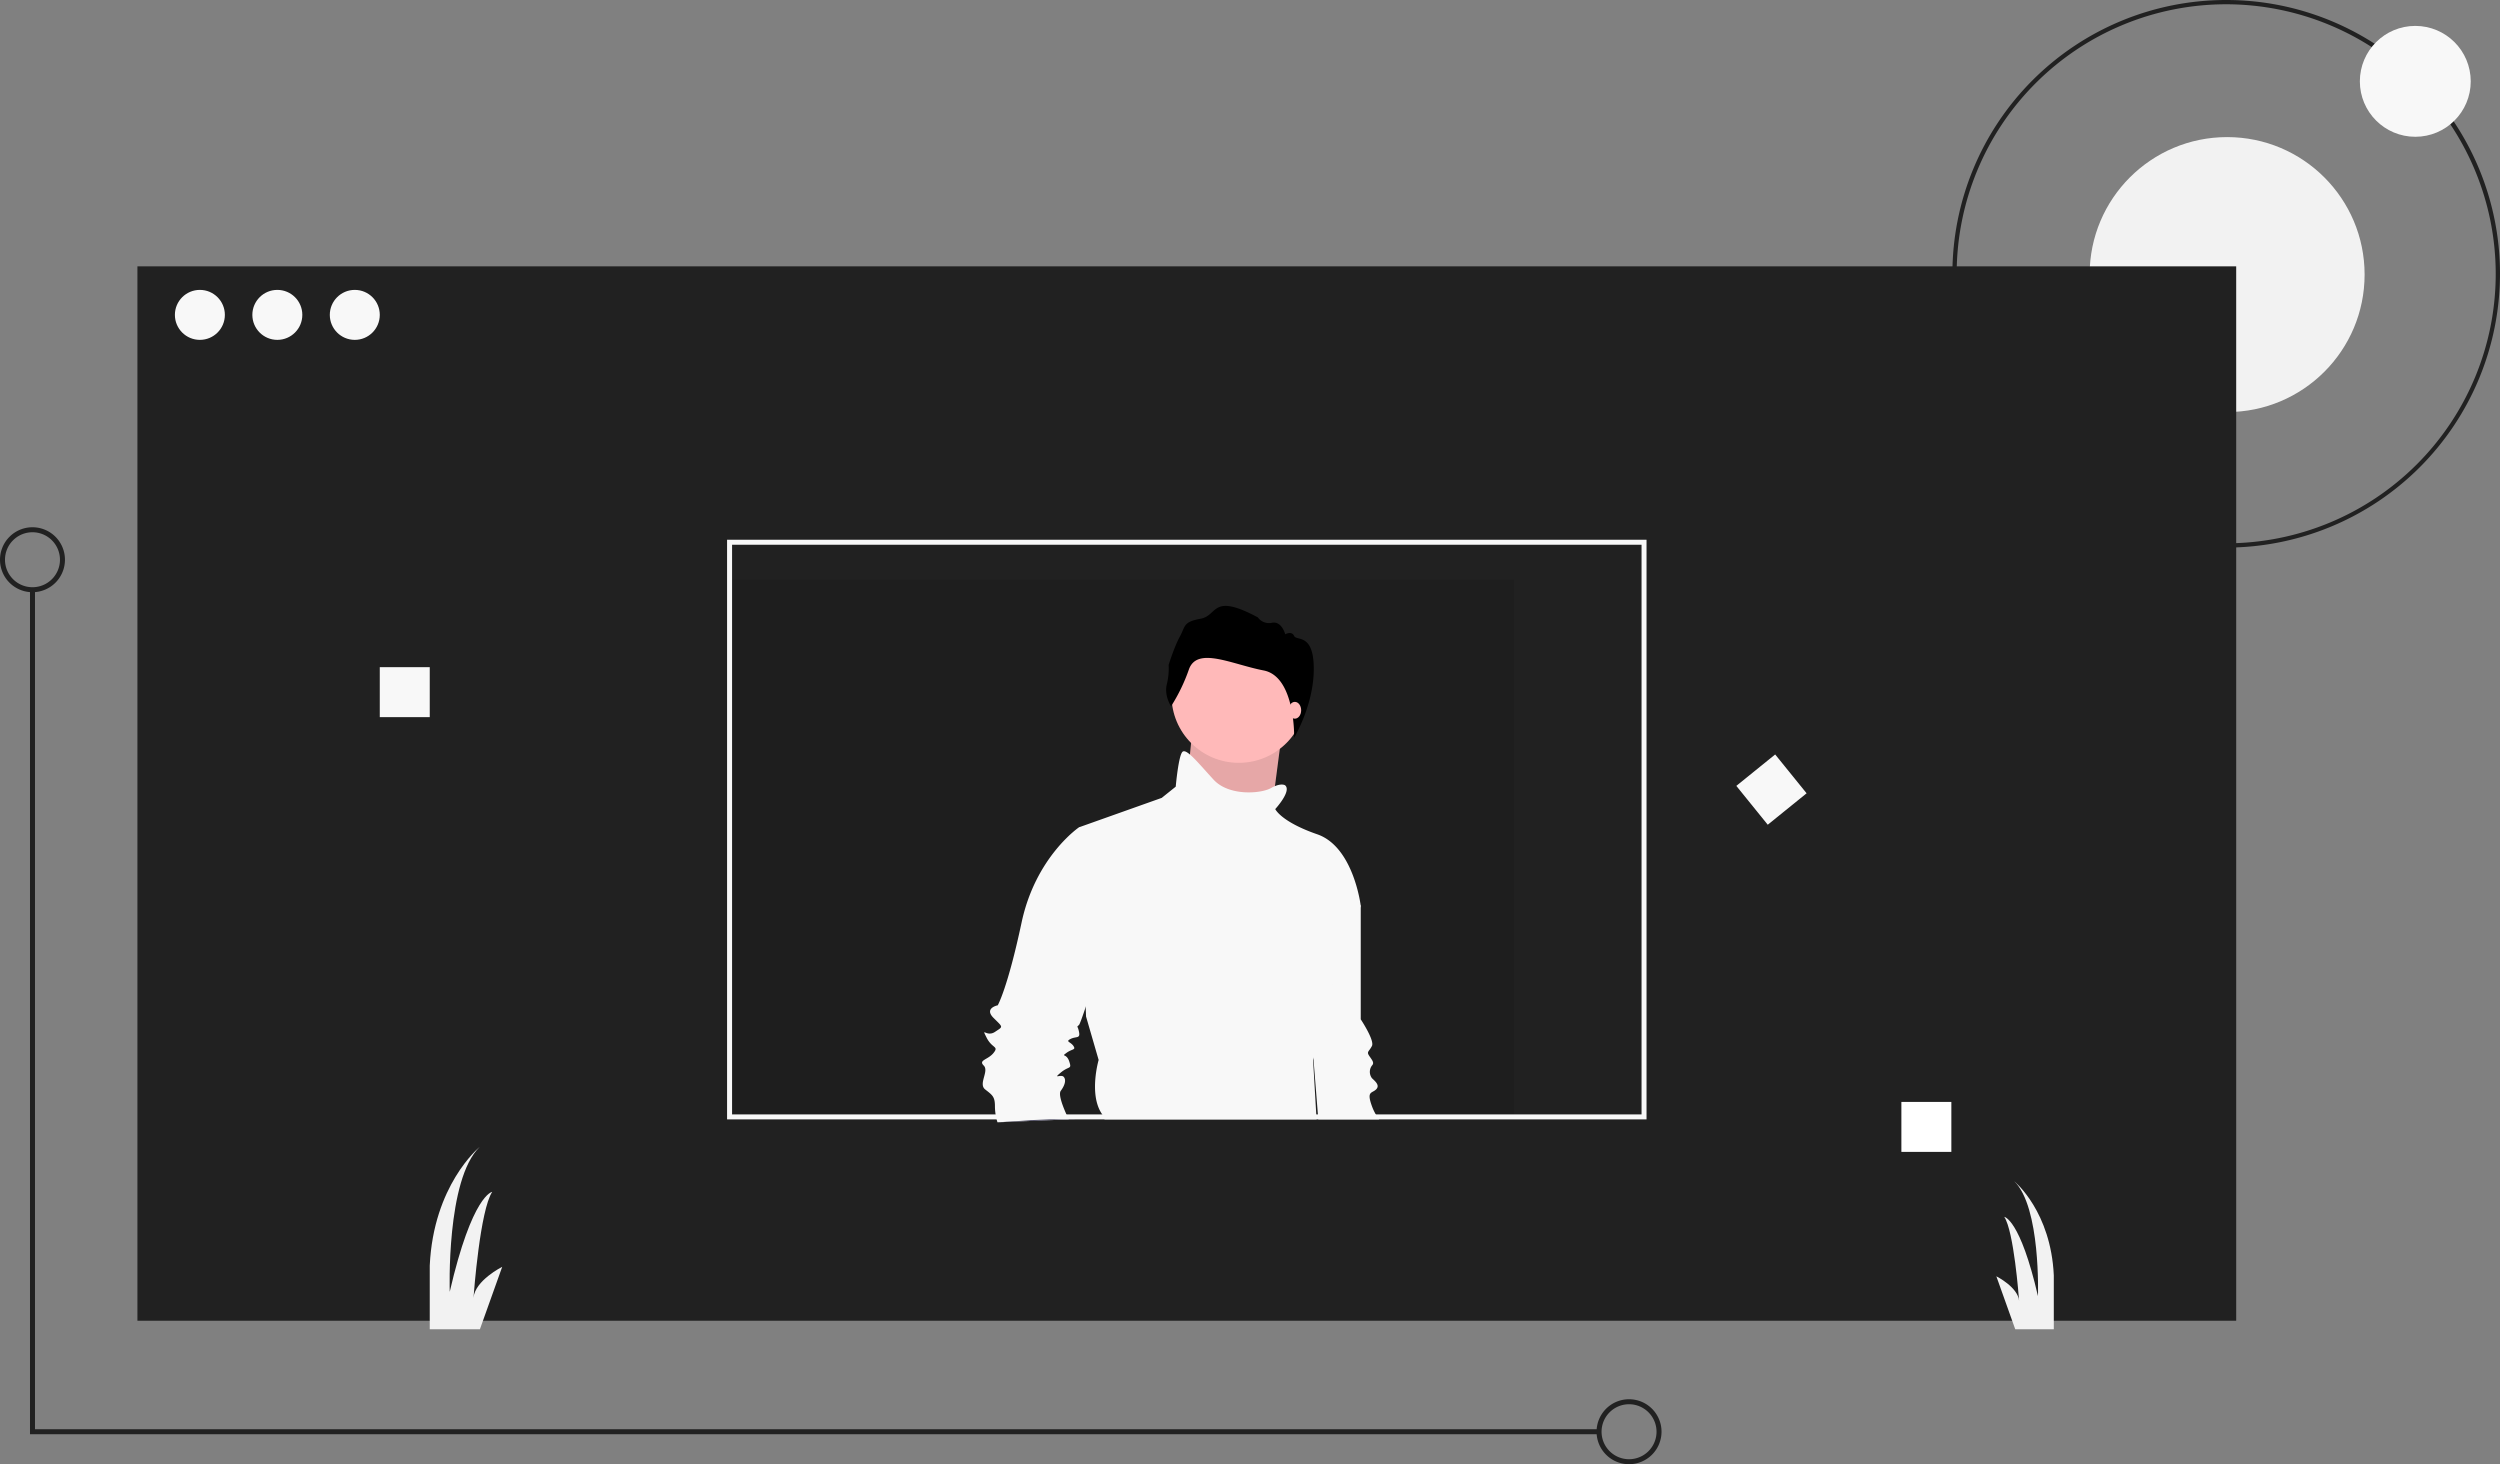 <svg width="1168.75" height="684.517" xmlns="http://www.w3.org/2000/svg">
 <rect width="100%" height="100%" fill="#808080" stroke="none"/>
 <title>portfolio_website</title>

 <g>
  <title>background</title>
  <rect x="-1" y="-1" width="1170.75" height="686.517" id="canvas_background" fill="none"/>
 </g>
 <g>
  <title>Layer 1</title>
  <path d="m1040.75,256a128,128 0 1 1 128,-128a128.145,128.145 0 0 1 -128,128zm0,-254a126,126 0 1 0 126,126a126.143,126.143 0 0 0 -126,-126z" fill="#212121" id="svg_1"/>
  <circle cx="1041.179" cy="128.367" r="64.273" fill="#f2f2f2" id="svg_2"/>
  <rect x="64.244" y="124.517" width="981.176" height="492.924" fill="#212121" id="svg_3"/>
  <rect x="339.908" y="271.021" width="367.941" height="252.303" opacity="0.1" id="svg_4"/>
  <circle cx="1129.149" cy="38.028" r="25.917" fill="#f8f8f8" id="svg_5"/>
  <circle cx="93.445" cy="147.206" r="11.681" fill="#f8f8f8" id="svg_6"/>
  <circle cx="129.655" cy="147.206" r="11.681" fill="#f8f8f8" id="svg_7"/>
  <circle cx="165.866" cy="147.206" r="11.681" fill="#f8f8f8" id="svg_8"/>
  <rect x="177.546" y="311.903" width="23.361" height="23.361" fill="#f8f8f8" id="svg_9"/>
  <rect x="888.899" y="515.147" width="23.361" height="23.361" fill="#fff" id="svg_10"/>
  <rect x="704.345" y="994.357" width="23.361" height="23.361" transform="rotate(-38.977 -127.759,529.158) " fill="#f8f8f8" id="svg_11"/>
  <polygon points="747.563 670.5 14.017 670.5 14.017 275.693 16.353 275.693 16.353 668.164 747.563 668.164 747.563 670.5" fill="#212121" id="svg_12"/>
  <path d="m761.58,684.517a15.185,15.185 0 1 1 15.185,-15.185a15.202,15.202 0 0 1 -15.185,15.185zm0,-28.034a12.849,12.849 0 1 0 12.849,12.849a12.863,12.863 0 0 0 -12.849,-12.849z" fill="#212121" id="svg_13"/>
  <path d="m15.185,276.861a15.185,15.185 0 1 1 15.185,-15.185a15.202,15.202 0 0 1 -15.185,15.185zm0,-28.034a12.849,12.849 0 1 0 12.849,12.849a12.863,12.863 0 0 0 -12.849,-12.849z" fill="#212121" id="svg_14"/>
  <path d="m234.782,592.239l-10.431,29.202l-23.443,0l0,-29.786c1.729,-37.366 22.696,-54.934 23.35,-55.472c-15.757,15.197 -14.005,67.736 -14.005,67.736c10.513,-45.555 19.857,-46.723 19.857,-46.723c-5.653,8.492 -8.574,47.12 -8.749,49.526c0.701,-8.118 13.421,-14.484 13.421,-14.484z" fill="#f2f2f2" id="svg_15"/>
  <path d="m960.151,596.211l0,25.23l-18.023,0l-8.842,-24.775s10.08,5.046 10.641,11.482c-0.14,-1.986 -2.453,-32.542 -6.938,-39.27c0,0 7.417,0.923 15.757,37.051c0,0 1.378,-41.665 -11.108,-53.719c0.526,0.432 17.147,14.356 18.514,44.001z" fill="#f2f2f2" id="svg_16"/>
  <path d="m644.715,523.318l-28.41,0l-0.19,-2.33l-2.07,-25.97l0,-0.01l-2.15,-27l13.11,-55.69l11.14,11.14l0,53.07s6.55,9.83 5.24,12.45s-2.62,2.62 -1.31,4.58c1.31,1.97 2.62,3.28 1.31,4.59a4.92,4.92 0 0 0 0,5.9c1.31,1.31 3.93,3.27 1.96,5.24c-1.96,1.96 -4.58,0.65 -1.96,7.86a23.001,23.001 0 0 0 1.8,3.84a25.502,25.502 0 0 0 1.53,2.33z" fill="#f8f8f8" id="svg_17"/>
  <polygon points="557.189 343.847 553.258 383.159 593.225 389.056 596.173 366.452 599.122 343.847 557.189 343.847" fill="#ffb9b9" id="svg_18"/>
  <polygon points="557.189 343.847 553.258 383.159 593.225 389.056 596.173 366.452 599.122 343.847 557.189 343.847" opacity="0.1" id="svg_19"/>
  <circle cx="579.138" cy="325.174" r="31.45" fill="#ffb9b9" id="svg_20"/>
  <path d="m499.665,523.318c-0.11,-0.23 -0.23,-0.47 -0.35,-0.73c-0.23,-0.49 -0.48,-1.02 -0.75,-1.6c-1.74,-3.88 -3.87,-9.4 -2.64,-11.05c1.97,-2.62 2.62,-5.24 1.31,-6.55s-5.24,1.31 -1.31,-1.97c3.93,-3.27 5.24,-1.31 3.93,-5.24s-3.93,-1.96 -1.31,-3.93c2.62,-1.96 4.59,-1.31 3.28,-3.27c-1.31,-1.97 -3.93,-1.97 -1.31,-3.28s4.59,0 3.93,-3.28c-0.66,-3.27 -1.31,-1.96 0,-3.27c0.34,-0.34 1.53,-3.64 3.12,-8.35c4.45,-13.31 11.95,-37.86 11.95,-38.83c0,-1.31 -10.48,-42.58 -10.48,-42.58l-4.59,-2.63s-20.31,13.76 -26.86,44.56c-6.56,30.79 -11.14,38.66 -11.14,38.66s-6.55,1.31 -1.97,5.89c4.59,4.59 4.59,3.93 0.66,6.55s-6.55,-2.62 -3.93,2.62c2.62,5.25 5.89,3.94 3.27,7.21c-2.62,3.28 -7.2,3.28 -4.58,5.9s-2.62,8.52 0.65,11.14c3.28,2.62 4.59,3.27 4.59,7.86a24.268,24.268 0 0 0 0.31,3.84a19.597,19.597 0 0 0 0.48,2.33c0.15,0.61 0.3,1.07 0.4,1.36l33.34,-1.36z" fill="#f8f8f8" id="svg_21"/>
  <polygon points="499.665 523.318 502.335 523.318 502.475 522.388 499.315 522.588 487.825 523.318 466.325 524.678 499.665 523.318" fill="#3f3d56" id="svg_22"/>
  <path d="m513.615,495.528l-5.89,-20.31l-0.16,-4.42l-3.12,-84.04l38.66,-13.75l6.55,-5.25s1.31,-15.07 3.28,-16.38c0.71,-0.47 1.85,0.08 3.36,1.36c2.65,2.25 6.45,6.74 11.05,11.75c7.21,7.86 22.28,6.55 26.86,3.93a15.468,15.468 0 0 1 1.83,-0.91c3.29,-1.36 4.72,-0.4 4.72,-0.4c3.28,2.62 -4.58,11.14 -4.58,11.14s2.62,5.89 19.65,11.79c17.04,5.9 20.32,33.42 20.32,33.42s-20.32,55.03 -19.66,58.96c0.56,3.37 -1.76,10.59 -2.44,12.59l0,0.01c-0.11,0.32 -0.18,0.51 -0.18,0.51l1.49,25.46l0.14,2.33l-99.11,0a13.478,13.478 0 0 0 -1.11,-2.33c-0.11,-0.18 -0.23,-0.37 -0.35,-0.56c-5.89,-9.18 -1.31,-24.9 -1.31,-24.9z" fill="#f8f8f8" id="svg_23"/>
  <path d="m547.47,330.203s-3.266,-4.899 -2.01,-10.174a30.837,30.837 0 0 0 0.879,-9.17s2.638,-8.542 5.276,-13.315s1.382,-6.783 9.672,-8.29s4.899,-12.31 26.755,-0.628a6.41,6.41 0 0 0 6.657,2.512c4.522,-0.879 6.155,5.401 6.155,5.401s3.015,-1.759 4.145,0.754s9.191,-1.508 9.191,15.45s-9.173,32.105 -9.173,32.105s0.672,-28.524 -14.275,-31.414s-31.026,-11.305 -34.92,-0.502a82.35,82.35 0 0 1 -8.353,17.271z" fill="#000000" id="svg_24"/>
  <ellipse cx="605.346" cy="332.054" rx="2.948" ry="3.931" fill="#ffb9b9" id="svg_25"/>
  <path d="m339.905,252.328l0,270.99l429.85,0l0,-270.99l-429.85,0zm427.52,268.66l-425.18,0l0,-266.32l425.18,0l0,266.32z" fill="#f8f8f8" id="svg_26"/>
 </g>
</svg>